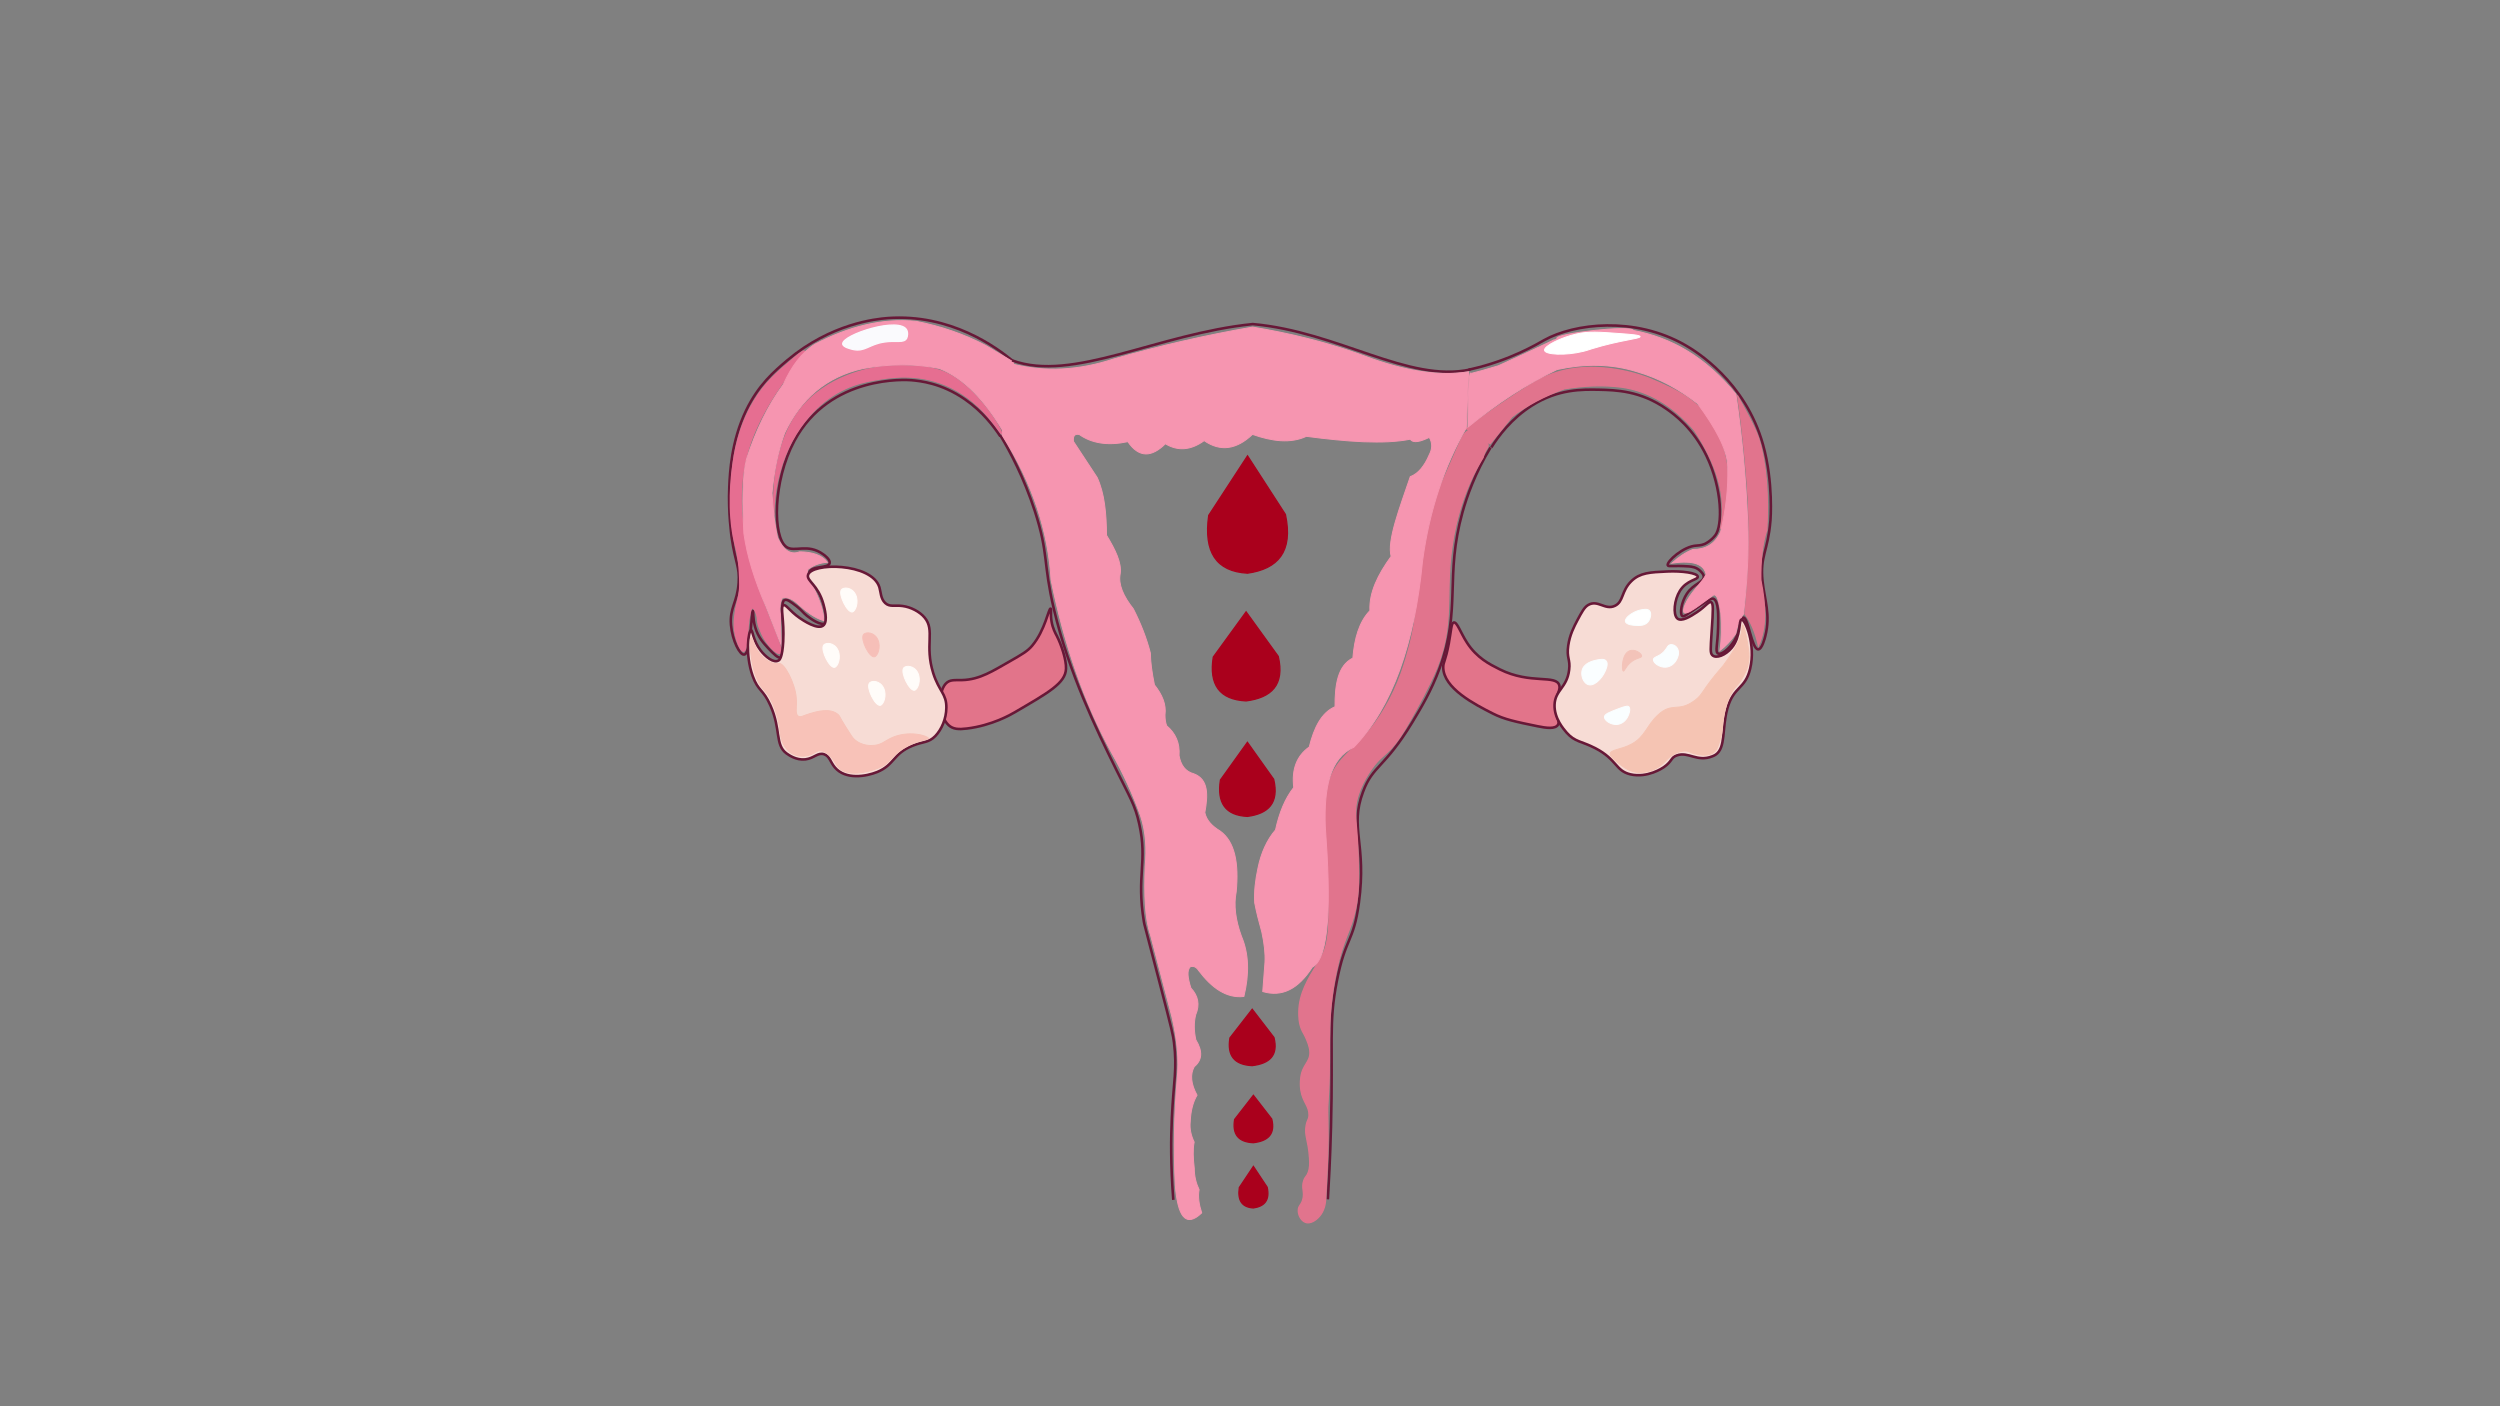 <?xml version="1.0" encoding="utf-8"?>
<!-- Generator: Adobe Illustrator 25.0.0, SVG Export Plug-In . SVG Version: 6.00 Build 0)  -->
<svg version="1.1" id="Layer_1" xmlns="http://www.w3.org/2000/svg" xmlns:xlink="http://www.w3.org/1999/xlink" x="0px" y="0px"
	 viewBox="0 0 1920 1080" style="enable-background:new 0 0 1920 1080;" xml:space="preserve">
<rect x="0" y="0" width="1920" height="1080" fill="#808080" stroke="none"/>
<style type="text/css">
	.st0{fill:none;stroke:#671837;stroke-width:2;stroke-miterlimit:10;}
	.st1{fill:#E66E91;stroke:#E66E91;stroke-miterlimit:10;}
	.st2{fill:#F695B0;stroke:#F695B0;stroke-width:0.75;stroke-miterlimit:10;}
	.st3{fill:#FAFAFD;stroke:#FAFAFD;stroke-miterlimit:10;}
	.st4{fill:#E1748D;stroke:#E1748D;stroke-miterlimit:10;}
	.st5{fill:#FFFFFF;stroke:#FFFFFF;stroke-width:0.75;stroke-miterlimit:10;}
	.st6{fill:#E2748A;stroke:#671837;stroke-width:2;stroke-miterlimit:10;}
	.st7{fill:none;stroke:#E1748D;stroke-miterlimit:10;}
	.st8{fill:#F7DCD5;stroke:#671837;stroke-width:2;stroke-miterlimit:10;}
	.st9{fill:#F5C4B3;stroke:#F5C4B3;stroke-width:0.75;stroke-miterlimit:10;}
	.st10{fill:#FAFEFF;stroke:#FAFEFF;stroke-width:0.75;stroke-miterlimit:10;}
	.st11{fill:#FFFFFF;stroke:#FAFFFF;stroke-width:0.75;stroke-miterlimit:10;}
	.st12{fill:#F3C3B9;stroke:#F3C3B9;stroke-width:0.75;stroke-miterlimit:10;}
	.st13{fill:#F8C2B8;stroke:#F6C2B7;stroke-width:0.75;stroke-miterlimit:10;}
	.st14{fill:#FFFCF9;stroke:#FFFCF9;stroke-width:0.75;stroke-miterlimit:10;}
	.st15{fill:#F6BFB8;stroke:#F6BFB8;stroke-width:0.75;stroke-miterlimit:10;}
	.st16{fill:#AA001C;stroke:#AA001C;stroke-miterlimit:10;}
</style>
<g>
	<g id="fallopiantube">
		<path class="st0" d="M768.3,335.2c-5-7.6-13.7-19.2-27.2-28.5c-18-12.5-34.4-14.1-41.1-14.7c-3.3-0.3-62.7-4.4-90,46.7
			c-16.6,31.1-16.7,74-6,81.4c6.2,4.3,16.2-3.1,28.2,5.6c0.9,0.6,5.5,4,5,6.7c-0.8,4.4-14,1.7-15.7,7.3c-1.2,3.9,4.7,7.5,9.3,18.9
			c0.3,0.8,6.6,16.2,3.2,19.8c-2.8,2.9-11.2-3-14.3-5.5c-3.2-2.6-3.8-4.1-7.9-7.3c-4.7-3.6-7.7-5.9-9.5-4.6
			c-2.3,1.5-1.2,7.3-0.6,22.1c0.7,19.2-0.7,21.1-1.7,21.7c-2.2,1.3-5.7-2.5-10.1-7.1c-3.4-3.7-7.7-8.3-9.9-16
			c-2-6.9-1.3-12.6-1.8-12.6c-1.2-0.1-1.3,32.5-6.6,33.6c-3.3,0.7-9.2-10.7-10.2-22.7c-1.1-13.4,4.8-17,5.9-32.4
			c0.9-12.3-2.5-15.1-5.3-34.3c-0.2-1.4-2.8-19.5-1.9-39.5c0.5-11.1,1.6-34.9,12.9-58.5c9.5-19.7,21.7-30.2,31.9-38.8
			c33.4-28,67.7-31.5,76.7-32.2c48.4-3.6,83.9,22.7,96.1,32.8"/>
		<path class="st1" d="M769.3,333.2c1.3-1.5-23.1-43.3-50.8-49.6c-1.8-0.4-7.9-2.3-15.9-2.3c0,0-14.2-1.2-27,0.6
			c-5.2,0.7-41.4,5.7-62.5,34.6c-23.5,32.2-18.3,80.3-18.6,80.2c-0.2,0-1.4-24.8,10.4-51.1c8.1-18.1,18.9-29,24.5-34
			c17.7-15.8,35.3-18.6,46.9-20.5c10.2-1.6,31.3-4.6,54.1,6.5C756.7,310.6,768.4,334.2,769.3,333.2z"/>
		<path class="st1" d="M617.7,269.7c2.7,3.1-35.1,38-45.5,84.9c-15.3,69,33.7,142.8,27,147.1c-2.5,1.6-10.9-7.4-14.1-14.8
			c-1.9-4.3-2.8-6.5-3.2-9.3c-0.3-2.2-0.2-4.7-1.6-7.7c-0.4-0.9-1.4-3.1-2.4-2.9c-1,0.1-1.6,2.5-2,4.5c-1.5,7.3-1.3,12.2-1.9,17.7
			c-0.6,5.3-1.1,10.6-2.8,11c-2.4,0.5-6.9-9.6-7.3-19.5c-0.1-3.6,0.3-7,0.6-9.4c0.7-5.6,1.7-8.7,2.4-11.8c1.7-7.2,1.3-13.1,0.9-20.6
			c-0.6-10.8-2.7-18.7-3.5-21.8c-6.1-24.7-2.4-53.1-1.7-58.2c1.3-10,4.2-30.3,16.3-50.6c8.5-14.4,17.9-22.3,30.8-33.3
			C616.5,269.3,617.4,269.3,617.7,269.7z"/>
		<path class="st2" d="M770.2,330.8c-13.9-23.2-29.8-40.4-48.7-47.8c-18.4-3.8-38.2-3.7-58.6,0c-28.5,6.3-48,23.5-60.3,49.6
			c-5.2,14.2-8.2,29.7-9.7,46.1c0.8,13.8,2.2,25.2,4.2,34.1c4.2,9.2,9.6,13.8,17,11c9.6,0.1,17,2.4,21.3,8
			c-6.1,0.5-11.1,2.4-15.1,5.6c-1.2,5.1,0.4,9.4,4,12.9c5.3,10.4,8.3,19.3,8.4,26.4c-7.1-2.1-13.9-7.3-20.7-13.6
			c-4.2-3.7-7.9-4.7-11.3-3.8c-1.7,3.4-2.1,7.5-1.4,12.2l0.6,23.8l-11.7-29.7c-8.6-19.8-14.5-38.6-16.9-56
			c-1.2-23-1.3-43.7,2.1-57.3c7-21.5,16.2-40.8,28.2-57.1c6.2-13.8,14.1-24.6,24.5-31c25.9-13.5,51.7-20,77.6-17.4
			c18.9,3.7,36.7,9.8,53.3,18.5l21.6,12.9L770.2,330.8z"/>
		<path class="st3" d="M696.5,253.7c-4.9-11.1-49.7,3.3-49.3,10.4c0.1,2.6,6.4,3.9,7.9,4.3c9.1,2,12.2-3.9,23.9-5.7
			c9.5-1.5,15.3,1.2,17.4-3.1C697.1,257.8,697.3,255.4,696.5,253.7z"/>
		<path class="st0" d="M1145.3,343.7c5.3-8.5,15.3-22.2,31.3-32.3c20.3-12.8,38.8-12.3,51.5-12.1c12.8,0.3,31.8,0.7,52,14.9
			c5.7,4,20.3,14.6,30.6,36.1c12.1,25.2,12.4,53.4,6.6,60.9c-3.7,4.7-8.2,6.6-8.2,6.6c-2.8,1.1-5,1.1-6,1.2
			c-10.3,0.4-23.1,12.3-22.3,15.1c0.4,1.4,3.9,0,16.2,0.9c2.2,0.2,5.8,0.5,8.8,3.5c1.3,1.3,2.6,2.6,2.7,4.3c0.2,4.4-7.7,5.2-13,13.2
			c-4.2,6.3-5.5,15.3-3.6,17c1.2,1.1,3.3-0.9,13.3-7.6c8.5-5.7,9.8-6.1,11-5.4c3.7,2.1,3.5,12.6,3.3,21.7c-0.3,12.9-2.3,18.4-0.3,20
			c2.5,1.9,8.9-3.4,12.8-9.7c5.4-8.8,4.7-17.5,6.9-17.7c3.7-0.4,6.4,24.4,11.4,24.4c2.9,0,5.1-8.7,5.5-10.4
			c4.1-16.3-0.7-27.8-2.2-42.2c-2-19.2,4.1-22.3,6.1-46.4c0,0,2.4-29.1-5.7-58.2c-13.6-48.5-51.6-71.8-59.7-76.4
			c-38.9-22.4-85.3-16.7-108.3-3.9c-5.2,2.9-26.2,15.6-56.1,22.3c-0.9,0.2-1.6,0.3-2,0.4"/>
		<path class="st4" d="M1126.3,329.3c5.7-4.3,14.3-10.7,25-18c1.9-1.3,20.8-14.2,29.8-19.2c38.5-21.2,84.4-2,86.3-1.2
			c19.4,8.4,41.3,17,52.7,44.2c13,30.9,3.5,63.5,1.2,71c5.5-26.2-3.9-51.1-19.8-75.5c-16.8-19.5-35.4-30.2-55.6-33.2
			c-14.3-1.9-29.2-1.3-44.5,1.2c-15.6,5.6-29,12.8-40.3,21.5l-16.7,20.7L1126.3,329.3z"/>
		<path class="st4" d="M1334.4,303.9c0.6,0.5,8.2,58,8.8,94.2c0.5,27.2-0.9,51.9-3.1,73.3c4.6,5.9,8,14.2,10.4,24.4
			c6.2-13.3,5.8-30.6,1.8-50.3c-0.2-14.9,1.1-28,4.6-38.5c1.3-25.1,0.2-49.1-6.3-70.4C1347.1,325.9,1333.8,303.4,1334.4,303.9z"/>
		<path class="st2" d="M1127.4,328c22-17.9,44.7-33,68.4-44.2c21.2-4.6,41.7-4.5,61.4,1.7c16.8,4.9,32.2,13.2,46.5,24.4
			c13.8,18.7,23,35.4,23.2,48.4c0.6,16.7-1.5,33.4-5.4,50c-4.5,10.1-12.1,13.7-21.4,13.7c-5.8,2.3-11.1,6-16.1,10.5
			c17.2-2.5,24.8,1.1,26.3,8.7c-3.7,7.2-11.9,13.3-16.2,23.3c-5.5,14.3,9.8,1,21.2-7.1c2.3-1.8,4.5,0.7,6.3,13.5
			c0.7,10.3,0.6,20-0.7,28.7c4.6-3.4,8.6-7.8,12.1-12.9c1.2-6.4,3.2-11.5,6-15.1c2.9-24.8,4.2-48.8,3.2-71.5
			c-1.2-31.8-4.2-64.2-9-97.3c-22.8-28.2-49.3-43.5-78.7-49c-2.2-4.5-60.3,2.6-58.8,6c0.2,0.5-44.9,21.1-44.9,21.1
			c-0.9,0.3-25.5,7.7-21.3,5.5C1127.4,285.5,1127.4,328,1127.4,328z"/>
		<path class="st5" d="M1186.2,269c-0.5-3.3,12.9-9.9,24.6-12.5c9.1-2.1,17.3-1.5,33.6-0.3c7.7,0.6,15.1,1.1,15.2,2.3
			c0.1,1.7-14.7,2.5-36.9,9.3c-4.3,1.3-4.3,1.5-6.6,2C1202.1,273.3,1186.6,272.4,1186.2,269z"/>
	</g>
	<g id="structure">
		<path class="st0" d="M901.1,921.5c-2.1-26.8-1.8-48.4-1.1-62.9c1.3-28.7,4.2-37.3,1.6-58.2c-0.7-5.4-1.3-8.5-11.1-46.1
			c-11.8-45.7-11.6-43.9-12-46.5c-5.8-35.5,2.9-45.9-3.5-74.8c-3.2-14.8-7.4-20.9-17.7-41.9c-15.1-30.7-36.3-74.1-47.8-122.9
			c-8.6-36.3-4-42.5-14.7-75.6c-8.4-25.8-18.8-45.4-26.5-58.2"/>
		<path class="st0" d="M1019.8,921.1c0.7-12.3,1.8-31.7,2.4-55.5c1.7-65.5-1.9-79.3,4.4-111.7c6.7-34.5,12.9-29.8,17-60.5
			c6.2-45.7-7.3-57.4,3.2-85.3c7.6-20.5,16.3-17.9,37.9-53.5c6.5-10.8,14.5-24,20.8-41.1c17-45.9,3.9-70.8,17.7-120.2
			c3.3-11.8,9.4-29.6,21.5-49.6"/>
		<path class="st6" d="M1116.4,478.1c2.6-0.8,5.2,7.7,10.2,15.4c7.6,11.8,17.3,16.6,25.3,20.6c23.6,11.8,43.7,3.6,45.7,12.5
			c0.9,3.8-2.6,6.7-2.8,16.3c-0.2,7.4,3.3,10.5,1.9,13.4c-1.9,4-9.6,2.7-15.6,1.5c-17.2-3.5-25.8-5.3-34.8-9.9
			c-13.4-6.8-37.9-19.3-37.9-35.5c0-4.2,1.7-4.4,4.3-18.3C1114.6,483.4,1114.6,478.6,1116.4,478.1z"/>
		<path class="st6" d="M726.2,525.2c3.2-3.6,7.1-2.7,12.8-2.9c13.8-0.4,23.9-7.3,36.7-14.5c8.9-5.1,13.4-7.6,17-11.9
			c10.1-12,12.7-29.1,14.2-28.5c0.7,0.3-0.3,4.1,0.7,9.9c0.9,5.4,2.9,8.9,4,11c3.5,6.8,7.4,18.5,7.1,25.3
			c-0.4,11.1-13.5,18.3-39.3,33.4c-3.1,1.8-17.4,10.1-36.7,12.5c-6.5,0.8-10.7,0.6-14.2-2.6C721,549.9,720.2,531.9,726.2,525.2z"/>
		<path class="st0" d="M777.3,276.8c46.5,17.2,111.3-20.4,184.8-27.9c65.9,5.9,119.2,45.2,167.1,34.9"/>
		<path class="st4" d="M1128.7,330.4c-3.8,1-5.8,5.4-8.8,12.2c-9.5,21.7-14.2,32.5-14.5,33.1c-6.5,20.5-9.7,37.5-11.1,44.8
			c-8,41.9-4.8,49.2-11.8,75.6c-3,11.3-7.9,29.3-19.2,48.3c-19.9,33.7-37.8,33.6-43.6,60.8c-2.2,10.4-2.1,22-1.9,38.1
			c0.1,11.1,0.7,10.6,1.9,32.3c2,35.9,1.1,49.5-5.7,61.1c-1.1,1.9-1,1.3-2.8,4.4c-6.2,10-13.6,21.9-13.7,36.1c0,3-0.1,8.1,2.1,13.4
			c1,2.4,1.7,3,3.1,6.1c1.3,2.9,3.2,7.2,3.3,11.3c0.3,8.1-6.2,9.7-7.1,20.6c-0.2,2.1-0.4,5.1,0.2,9c1.6,9.2,6.4,11.8,6.2,18.9
			c-0.1,3.6-1.3,3-2.2,7.9c-1.4,8,1.7,10.8,2.6,25c0.3,4.5,0.2,7.6-0.9,10.8c-1.3,3.6-2.4,3.2-3.5,6.4c-2.1,5.9,1,8.9-0.9,15.1
			c-1.3,4.1-3.2,4.3-3.3,7.6c-0.2,3.6,1.8,7.4,4.5,9c4.6,2.7,10.3-1.8,13-5.8c3.1-4.6,3.5-10,3.5-11.9c1.5-27.9,2.2-41.8,1.7-59.6
			c-0.6-19.4,1-12.4,1.2-47.7c0.1-17.5-0.3-29.9,2.1-48.3c1.3-10.1,2.9-17.7,3.3-19.5c5.4-25.3,10.9-29.7,14.7-47.7
			c2.7-12.7,2.4-22.4,1.9-41.9c-0.7-25.4-4.1-32.1,0.2-45.6c3.9-12.2,11.6-21.7,12.6-23c4.7-5.8,7.1-6.6,12.6-12.5
			c4.3-4.7,8-9.8,15.4-23c3.9-6.9,14.1-25.2,19.7-39c15.5-38.4,3.9-62.5,14.7-109.6c3.1-13.4,7.8-28.1,15.6-42.8c2.1-3.9,4-7,5.2-9
			c0.2-0.9,0.6-2.4,1.4-4.1c1.3-2.8,2.2-3.4,2.4-4.5C1143.7,338.6,1135.5,328.6,1128.7,330.4z"/>
		<path class="st7" d="M1051.6-3061.1c11.4,0.6,22.9,1.2,34.3,1.8"/>
		<path class="st2" d="M969.8,761.5c14.6,4.4,27.2-1.8,38-18.7c13.5-7.1,14.3-50.4,10-108.2c-1-29.1,3.4-52.4,21.9-60.7
			c29.9-31,46.7-79.9,52.8-143c5.2-38.5,16.5-72.5,33.6-102.3l1.8-43.1c-26.7,4.4-55.4-2.6-84.9-13.9c-26.1-9.2-53.1-15.8-81-20.4
			c-36,6.2-71.5,14.4-106.4,24.4c-26.5,8.8-52.7,10.5-78.3,3.9l-7.7,54.6c23.9,37.8,35.5,74.8,37.6,111.2
			c10,49.7,25.4,93.9,46.4,132.6c9,15.9,16.4,32,22.3,48.5c4.2,12.6,4.8,25.7,3.6,39c-0.8,21.1-0.3,40.1,4.1,52.7l16.4,62.7
			c4,17,5.7,33.2,4,48.5c-2.2,26.4-2.7,53.2-1.4,80.5c1.8,24.4,8,33.5,20.3,21.7c-2.1-6.4-3-12.4-2-17.8c-2.4-5.1-3.7-10.5-3.7-16.4
			c-0.9-7.5-1.2-14.5-0.1-20.2c-2.4-5-3.6-10.2-3-15.6c0.3-8,2-14.9,5.2-20.4c-4.7-8.7-5.4-16-2.1-21.9c6.1-5,6.6-11.8,1.2-20.6
			c-1.5-6.9-1.6-13.3-0.1-19.3c3.3-7.7,1.9-14.5-3.7-20.5c-2.4-7.5-3.3-13.6-0.4-16.4c2.7-0.7,4.7,0.4,6.4,3
			c10.1,13.4,21.4,21.4,34.7,19.9c4.2-17.2,3.9-32.7-1.9-46.3c-4.6-12.6-6-24-4-34.1c2.1-21.9-1-38.6-12.4-46.7
			c-6.1-3.7-10.5-8.2-11.7-14.1c2.4-13.3,3-25.5-8.4-29.8c-6.8-1.8-10.1-6.9-11.4-14c0.7-9.4-2.5-17-9.5-22.9
			c-1-2.6-1.3-5.4-1.3-8.4c1.1-8-2.2-15.6-8.1-23c-1.9-9.4-3.1-17.7-3.1-24.4c-2.9-11.4-7.4-22.8-13.1-34
			c-7.7-9.7-11.7-18.8-10.1-26.9c1.3-8.2-3.7-18.5-10.5-29.6c-0.1-16.8-1.6-32.4-7.2-44.4l-18.2-27.7c-0.4-4,0.8-6.1,4.5-5.3
			c9.5,6.7,21.8,8.8,37.3,5.5c8.6,12.6,18.3,12,28.8,1.6c9.9,6,19.9,4.8,29.8-2.4c12.5,8.7,24.9,6.8,37.1-4.8
			c15.2,5.4,29.4,7.1,41.4,1.5c31,4.1,59.5,6.3,79.8,2.2c2.3,3.4,7.9,1.8,14.6-1.4c2.6,4.5,2.3,9,0,13.3c-3.8,9-8.7,14.7-14.6,16.9
			c-8.1,23.8-18,49.5-14.7,61.2c-10.2,14-17,27.9-16.3,41.7c-8.3,8.6-11.9,21.4-13.1,36.4c-11.6,5.8-13.8,20.5-13.7,37.4
			c-10.3,4.4-16.1,15.9-19.8,30.9c-9.6,6.8-13.6,17.2-11.9,31.1c-6.6,8.3-11.1,19.3-14,32.6c-6.6,7.7-11.1,17.6-13.5,29.5
			c-2,9.2-3,18-2.5,26.4c1.3,6.9,3.2,14.5,5.5,22.6c1.8,8.4,2.8,16.3,2.4,23.3L969.8,761.5z"/>
	</g>
	<g id="ovaries">
		<path class="st8" d="M1288.1,474.9c-3.3-3.1-2.3-14.2,2.1-21.2c5.3-8.4,13.9-8.3,13.7-10.8c-0.2-2.9-12.3-4.5-23.4-4
			c-13.3,0.6-21,0.9-27.7,7.5c-7.8,7.7-5.8,15.7-12.6,18.9c-7.6,3.6-13.1-5.1-20.6-0.6c-2.9,1.8-4.7,5.2-8.3,11.9
			c-2.4,4.6-5.7,10.8-6.9,19.2c-1.4,9.6,1.7,10.4,0.7,18.6c-1.6,13.9-10.8,15.5-11.2,26.8c-0.4,10.5,7,18.8,9.3,21.5
			c6.5,7.3,11.1,6.3,22,11.9c16.9,8.8,15.4,17.4,27,20.1c13.1,3,24.7-4.9,25.6-5.5c6.7-4.7,5.2-7.3,9.9-9c9-3.3,15.6,5.4,27.5,0.6
			c1.1-0.5,1.7-0.7,2.4-1.2c8-5.4,4.7-20.2,9-35.5c4.9-17.3,13.7-14.6,17.5-30.5c4.5-18.6-3.8-38.1-6.6-37.8
			c-2.3,0.3-0.2,13-7.6,21.8c-4.5,5.4-11.9,8.6-14.9,5.5c-1.6-1.7-1.3-4.5-0.5-17.2c1.3-18.5,1.3-22.3-0.2-23.3
			c-1.9-1.2-4,2.9-11.1,7.6C1298.5,473.3,1291.3,477.9,1288.1,474.9z"/>
		<path class="st9" d="M1334.2,494.5c1.1-2.1,2-4,2.7-6.5c1.3-4.8,0.7-8,1.3-8.1c0.9-0.2,2.9,7.1,4,14.4c0.9,6,1.4,9.1,0.8,13.4
			c-0.8,6.1-3.3,10.4-5.3,13.8c-3.2,5.5-4.3,4.8-7.2,9.5c-4.3,6.9-5.7,14.4-6.6,19.3c-1.4,7.9-0.5,9.9-2.6,17
			c-1.5,5.1-2.2,7.8-4.1,9.7c-4.5,4.4-11.4,2.9-15.8,1.9c-3.1-0.7-3.6-1.8-6.3-2.1c-1.4-0.1-4.7-0.2-9.7,2.6
			c-4.9,2.8-5.9,5.2-9.6,8.2c-8.6,6.9-18.3,5.6-19.2,5.5c-6.3-1-10.9-4.7-15.4-8.4c-4.7-3.8-4.7-5.2-4.6-5.7
			c0.3-3.5,8.3-3.1,16.5-7.6c10.4-5.6,11.2-13.8,20-22.1c11.2-10.6,15.6-1.8,28.4-11.3c7.1-5.3,4.3-6.5,21.6-26.5
			C1323,511.5,1328.3,505.3,1334.2,494.5z"/>
		<path class="st10" d="M1282.2,495.3c-1.2,0.5-1.7,1.7-2.6,3c-4.1,6.3-9.6,5.6-9.8,8.3c-0.1,2.6,4.8,6.1,9.5,5.8
			c3.5-0.2,6.8-2.6,8.5-6.2c0.6-1.2,2-4.2,0.9-7.2C1287.7,495.9,1284.3,494.4,1282.2,495.3z"/>
		<path class="st10" d="M1243.3,544.2c-7.3,2.8-11,4.2-11.1,6.4c-0.1,2.7,4.9,6.1,9.5,5.8c3.5-0.2,6.8-2.6,8.5-6.2
			c0.9-1.8,2.2-5.5,0.9-7.2C1250.6,542.2,1249.5,541.8,1243.3,544.2z"/>
		<path class="st10" d="M1226.3,506.9c-2.8,0.6-10.4,2.3-11.4,8.7c-0.6,3.7,1.1,8.1,3.8,9.7c4.9,3,11.6-4,14.2-10.1
			c0.6-1.5,2.2-5,0.9-7.2C1232.4,505.5,1228.3,506.5,1226.3,506.9z"/>
		<path class="st11" d="M1259.7,468.5c-5.6,1.3-11.9,5.8-11.4,8.7c0.5,2.7,6.5,3.1,7.9,3.1c2.7,0.2,7.6,0.5,10.1-3.5
			c1.2-1.9,2-5.2,0.9-7.2C1265.9,467.1,1261.7,468.1,1259.7,468.5z"/>
		<path class="st12" d="M1246.7,515.4c-1.3-0.7-1.3-12.6,4.4-15.4c4.3-2.1,9.8,1.9,9.7,3.9c-0.1,1.7-4.5,1-9.2,5.5
			C1248.2,512.7,1247.4,515.8,1246.7,515.4z"/>
		<path class="st8" d="M620.5,441.8c2.1-10,49.1-9.8,54.9,9.3c1.1,3.7,0.9,8.7,4.4,12c3.5,3.3,7.3,1.5,13.3,2.3
			c6.3,0.8,13.2,4.3,17,8.9c8.2,9.7-0.1,21.3,6.6,42.6c4.5,14.2,10.3,15.8,10.1,26.7c-0.1,8.4-3.6,16.6-8.5,21.7
			c-5.2,5.3-9,4-17.4,7.4c-15.2,6.1-13.8,14.7-27.2,20.2c-8.4,3.4-24.3,6.2-32.5-3.5c-3.5-4.1-4-8.6-8.2-10.1
			c-4.9-1.7-7.7,3.1-14.5,3.9c-7.2,0.8-12.9-3.5-14.5-4.6c-8.9-6.6-4.1-18.4-12.3-36.8c-5.7-12.8-9.4-10.8-13.6-22.5
			c-6.1-17-3.2-35-1.3-35.3c1.3-0.2,1.4,7.9,7.3,15.5c3.5,4.6,10,10.2,13.9,7.7c0.7-0.4,2.8-2.1,3.5-14.4c0.9-16.9-2.4-26.3,0-27.9
			c1.9-1.3,4.7,4.2,12.6,9.7c2.2,1.5,14.5,10,18.6,5.4c3.1-3.5,0.5-12.9-0.3-15.9C628.4,449.3,619.6,446.3,620.5,441.8z"/>
		<path class="st13" d="M598.1,509.5c-4.2,0.8-8.5-1.2-13.4-6.2c-5.8-5.8-6.5-14.1-7.8-13.7c-1.3,0.4-0.9,9.5,0.4,17
			c0.7,4.2,1.7,9.8,4.6,16c3.8,8.2,6,6.9,10.1,14.8c5.1,9.7,6.6,20.8,6.6,20.8c0.6,4.6,0.7,8.9,3.3,13.7c0.6,1.1,1.9,3.4,4.2,5.3
			c6,5.1,13.4,3.3,14.7,3c5.2-1.4,6.3-4.3,10.3-3.5c2.6,0.5,4.6,2.3,5.9,3.5c3.3,3,4.4,5.9,5.8,7.9c6.9,9.9,25.5,4,27.8,3.2
			c4.5-1.5,8.1-2.6,11.7-6.1c2.1-2.1,3.9-4.6,7.8-7.7c2-1.6,3.6-2.6,4.7-3.2c9.4-5.8,18.2-6.1,18.2-7.3c0-1.6-15.5-7-29.8,0.4
			c-4.2,2.2-6.4,4.4-11.4,5c-2.2,0.3-10.3,0.9-16.3-5.2c-1.1-1.2-2.8-3.9-6.2-9.3c-5-8-4.2-7.8-5.4-8.9c-6.1-5.8-17-2.4-21.8-1
			c-5.3,1.6-7.5,3.4-9.3,1.8c-2.4-2.1-0.6-6.9-1.3-14.1C610.7,525.1,602.4,508.7,598.1,509.5z"/>
		<path class="st14" d="M667.6,524.8c1.6-2.5,8.4-2.2,11.1,3.8c2.5,5.6-0.1,12.5-2.6,13.1C672.2,542.5,665.2,528.5,667.6,524.8z"/>
		<path class="st15" d="M663.1,487.5c1.6-2.5,8.4-2.2,11.1,3.8c2.5,5.6-0.1,12.5-2.6,13.1C667.7,505.3,660.7,491.2,663.1,487.5z"/>
		<path class="st14" d="M632.5,495.6c1.6-2.5,8.4-2.2,11.1,3.8c2.5,5.6-0.1,12.5-2.6,13.1C637.1,513.4,630.1,499.3,632.5,495.6z"/>
		<path class="st14" d="M646.1,453.1c1.6-2.5,8.4-2.2,11.1,3.8c2.5,5.6-0.1,12.5-2.6,13.1C650.8,470.8,643.8,456.7,646.1,453.1z"/>
		<path class="st14" d="M693.9,513.2c1.6-2.5,8.4-2.2,11.1,3.8c2.5,5.6-0.1,12.5-2.6,13.1C698.6,531,691.6,517,693.9,513.2z"/>
	</g>
	<path class="st16" d="M958.1,350.1l-29.8,45.7c-4,28.2,5.7,43.1,29.8,44.4c23-3.3,35.3-16.1,29.1-45.1L958.1,350.1z"/>
	<path class="st16" d="M957,469.9l-25.2,34.7c-3.4,21.3,4.8,32.7,25.2,33.7c19.4-2.5,29.8-12.2,24.7-34.2L957,469.9z"/>
	<path class="st16" d="M958,570.1L937.3,599c-2.8,17.8,4,27.2,20.7,28c16-2.1,24.5-10.2,20.2-28.5L958,570.1z"/>
	<path class="st16" d="M961.7,775.1l-17.1,22c-2.3,13.5,3.3,20.7,17.1,21.3c13.2-1.6,20.2-7.7,16.7-21.6L961.7,775.1z"/>
	<path class="st16" d="M962.6,841.2l-14.4,18.5c-1.9,11.4,2.8,17.4,14.4,17.9c11.1-1.3,17-6.5,14.1-18.2L962.6,841.2z"/>
	<path class="st16" d="M962.6,895.8L951.8,912c-1.5,10,2.1,15.2,10.8,15.7c8.3-1.2,12.8-5.7,10.6-15.9L962.6,895.8z"/>
</g>
</svg>
